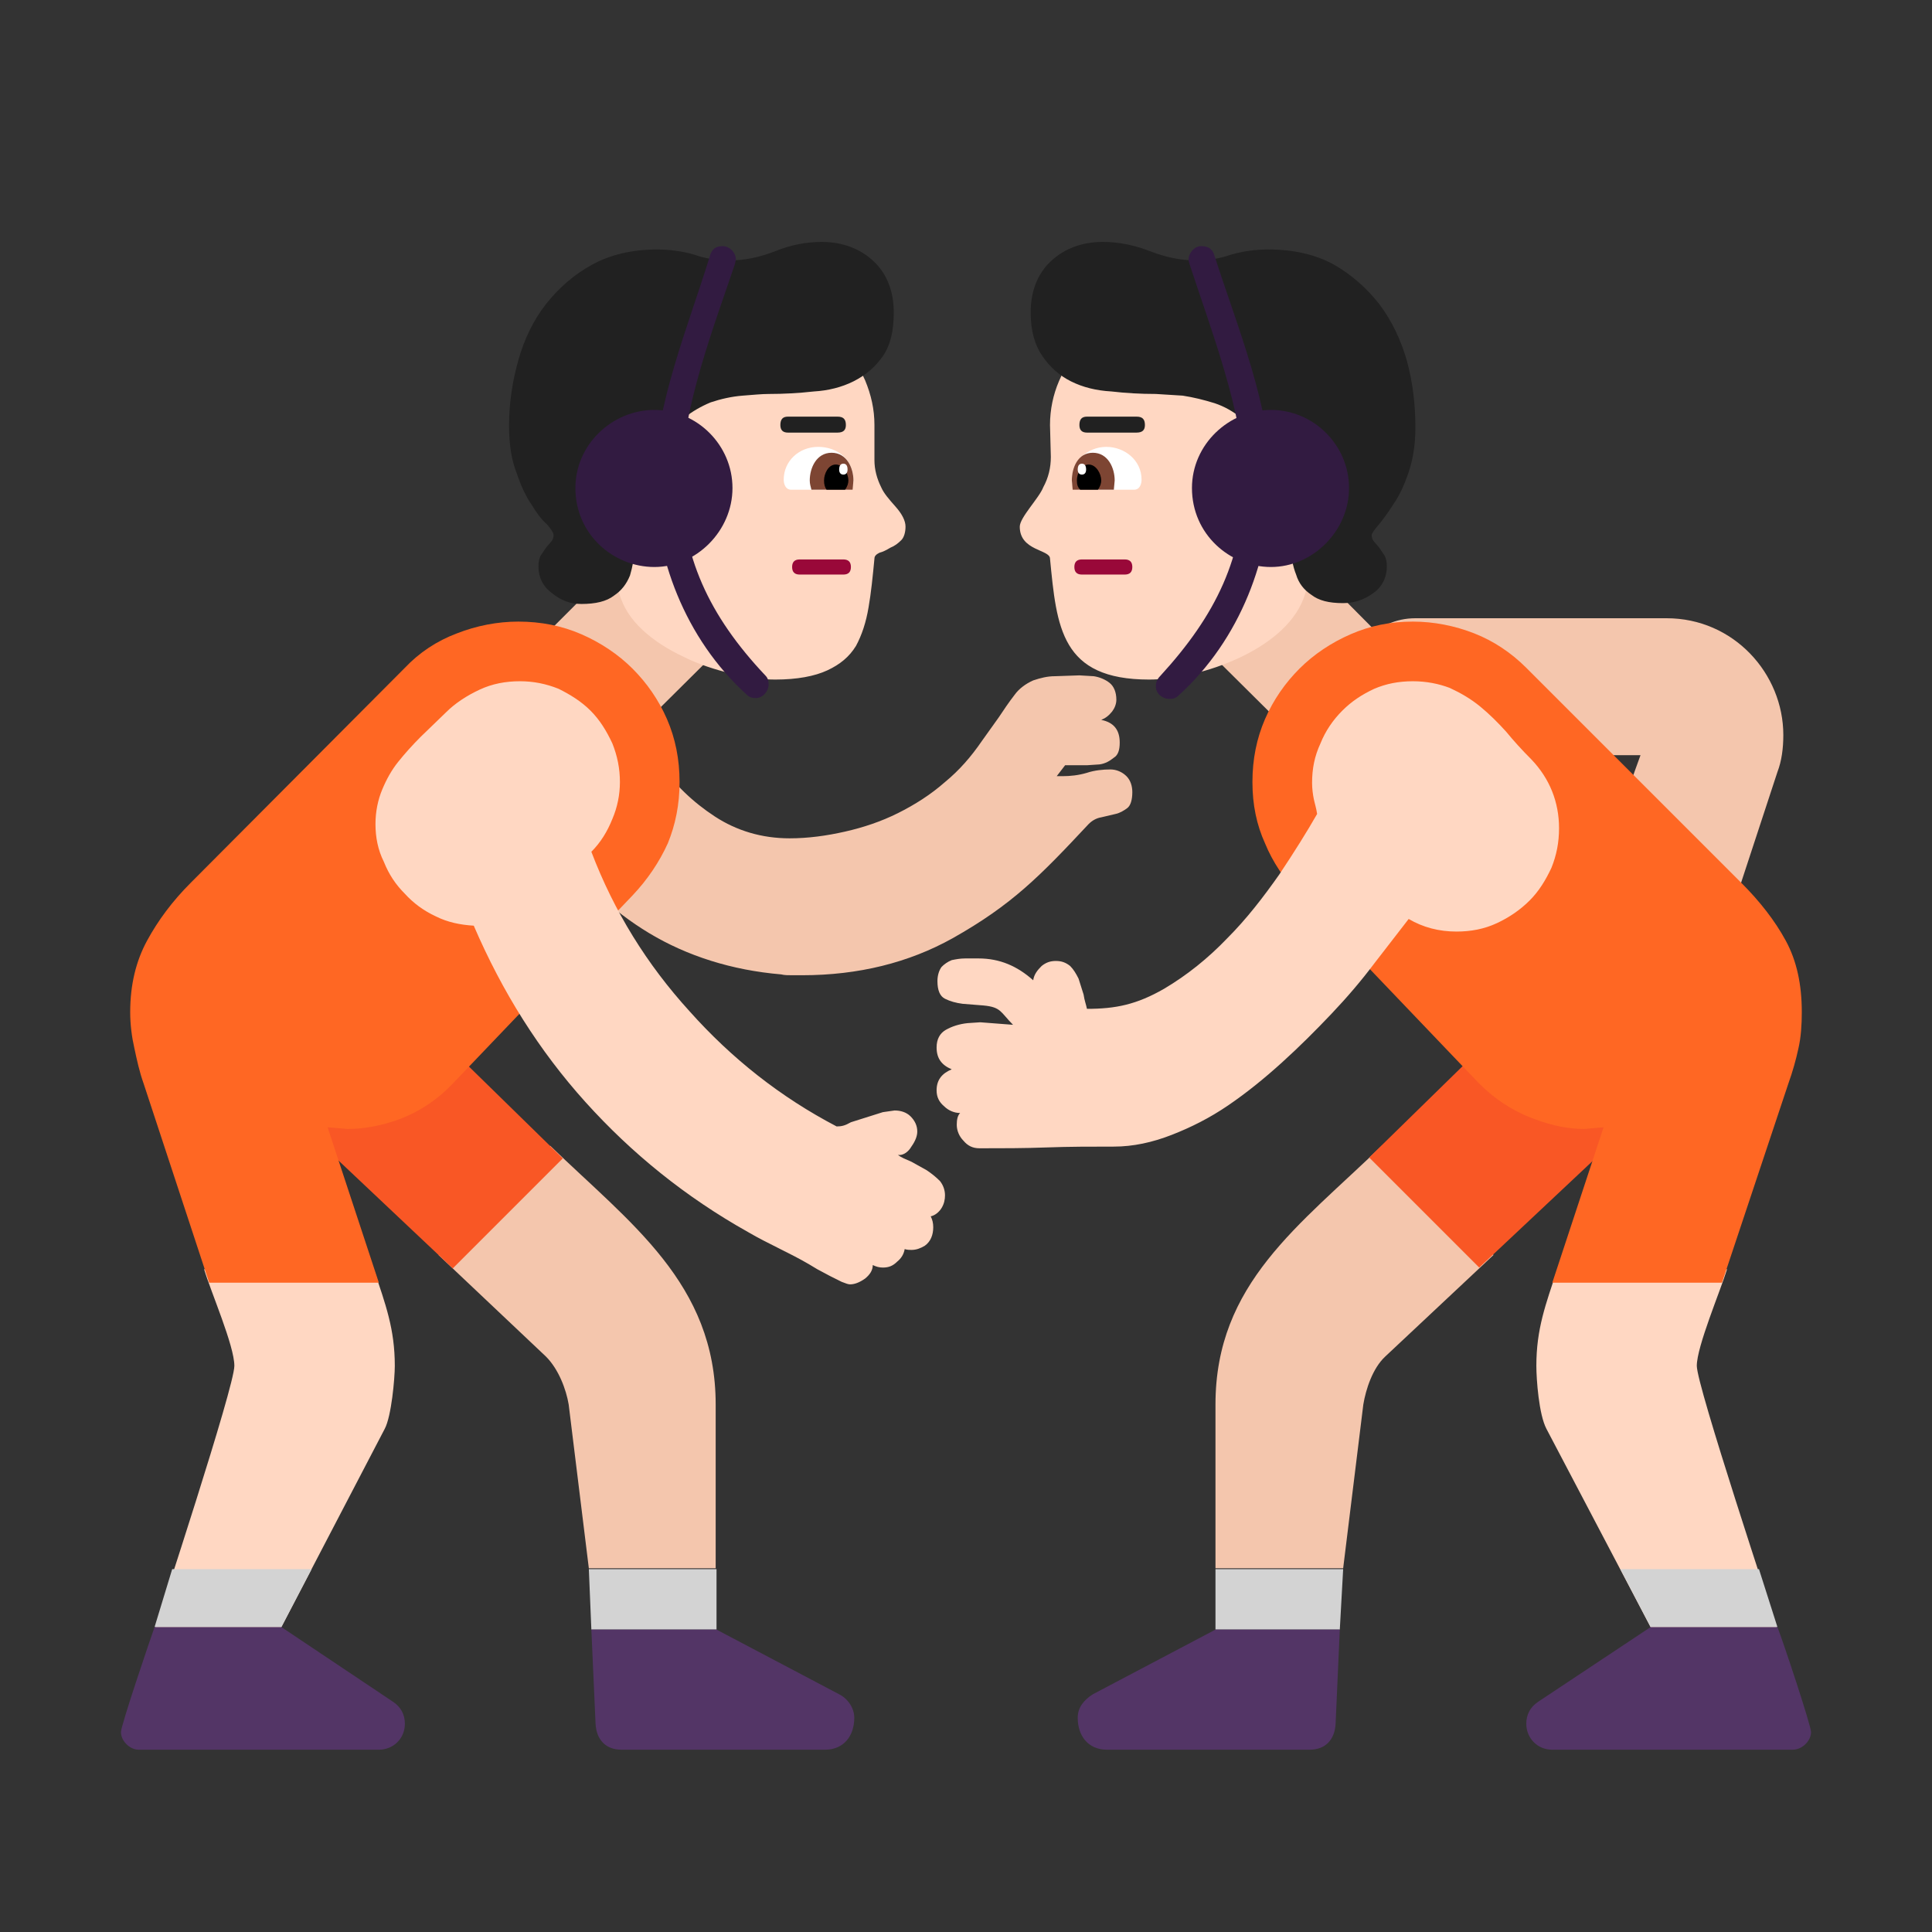<svg version="1.1" xmlns="http://www.w3.org/2000/svg" viewBox="0 0 2300 2300"><rect x="0" y="0" width="2300" height="2300" fill="#333333" stroke="none"/><g transform="scale(1,-1) translate(-256, -1869)">
		<path d="M1820 969l-136 135 112 112 135-136-111-111 z M984 969l136 135-112 112-136-136 112-111 z" fill="#F4C6AD"/>
		<path d="M1624 1060c60 0 167 36 186 103l56 200c0 75-60 135-135 135l-89 0c-75 0-136-61-136-135l1-38c0-13-3-25-9-36-5-13-28-36-28-47 0-29 36-27 36-38 8-82 13-144 118-144 z M1179 1060c26 0 47 4 62 11 15 7 26 16 34 29 7 13 12 28 15 46 3 17 5 37 7 58 0 3 2 5 6 7 4 1 8 3 13 6 5 2 9 5 13 9 3 3 5 9 5 16 0 7-4 15-12 24-8 9-14 16-17 23-5 10-8 21-8 32l0 42c0 19-4 36-11 53-7 16-17 30-29 43-13 12-27 22-43 29-17 7-34 10-53 10l-88 0c-19 0-36-3-52-10-17-7-31-17-43-29-13-13-23-27-30-43-7-17-11-34-11-53l15-48c3-13 7-24 10-35l5-20c5-16 9-32 13-48 4-17 8-33 13-49 5-17 14-31 28-44 14-13 30-23 49-32 18-9 37-15 57-20 19-5 37-7 52-7 z" fill="#FFD7C2"/>
		<path d="M948 1150c-13 0-24 4-35 13-11 8-16 19-16 32 0 5 1 10 3 13l6 9 6 7c2 2 3 5 3 8 0 3-3 7-8 13-6 5-12 13-18 23-7 10-13 23-18 38-6 15-9 34-9 56 0 27 4 53 11 78 7 25 18 48 33 67 15 19 33 35 55 47 22 12 48 18 77 18 15 0 30-2 44-6 14-5 28-7 43-7 18 0 36 4 54 11 17 7 36 11 55 11 25 0 46-8 62-23 16-15 24-36 24-61 0-22-4-39-13-52-9-13-21-23-35-30-14-7-30-11-47-12-18-2-36-3-54-3-8 0-18-1-31-2-13-1-26-4-38-8-12-5-22-11-31-18-9-8-13-18-13-30l-6 0c-13 0-24-5-33-15-11-13-16-26-16-40 0-12 3-22 9-31l0-38c-1-13-3-24-6-34-4-10-10-18-19-24-9-7-22-10-39-10 z M1855 1151c13 0 25 4 36 12 11 8 16 19 16 32 0 5-1 10-3 13l-6 9-6 7c-2 2-3 5-3 8 0 2 3 6 8 12 5 6 11 14 18 25 7 10 13 23 18 38 5 15 8 32 8 53 0 27-3 53-10 79-7 25-18 48-33 68-15 19-33 35-54 47-22 12-48 18-78 18-15 0-30-2-44-6-14-5-28-7-43-7-18 0-36 4-54 11-18 7-37 11-56 11-25 0-46-8-62-23-16-15-24-36-24-61 0-22 5-39 14-52 9-13 20-23 34-30 14-7 30-11 48-12 17-2 35-3 53-3l32-2c13-2 25-5 38-9 12-4 22-10 31-17 9-8 13-18 13-30 3 1 6 1 9 1 4 0 7 0 11-2 6-3 12-8 17-14 5-6 10-12 13-19 3-7 5-14 5-20 0-5-1-10-2-15-2-5-4-11-7-16 0-13 0-25 1-38 0-13 2-24 6-34 3-10 9-18 18-24 9-7 21-10 38-10 z" fill="#212121"/>
		<path d="M1648 1037c5 0 8 1 11 4 74 67 110 165 110 256 0 87-40 183-67 267-2 8-7 12-16 12-8 0-15-8-15-16 0-3 1-4 1-5 24-74 65-179 65-257 0-92-33-161-100-234-3-3-5-7-5-12 0-9 8-15 16-15 z M1156 1038c8 0 15 8 15 16 0 5-1 8-4 11-67 71-100 142-100 233 0 83 41 188 64 257l1 5c0 8-7 16-16 16-8 0-13-4-15-12-24-79-66-179-66-266 0-91 36-189 110-256 3-3 6-4 11-4 z" fill="#321B41"/>
		<path d="M1769 1194c50 0 93 43 93 94 0 51-42 93-93 93-50 0-94-41-94-93 0-55 45-94 94-94 z M1035 1194c50 0 93 43 93 94 0 51-42 93-93 93-50 0-94-41-94-93 0-55 45-94 94-94 z" fill="#321B41"/>
		<path d="M1606 1286l-65 0c-7 0-9 6-9 11 0 22 18 40 41 40 22 0 42-16 42-39 0-5-2-12-9-12 z M1263 1286c7 0 9 6 9 11 0 25-19 40-42 40-23 0-41-17-41-39 0-5 2-12 9-12l65 0 z" fill="#FFFFFF"/>
		<path d="M1582 1286l-49 0-1 11c0 15 7 33 25 33 18 0 26-18 26-33l-1-11 z M1271 1286l1 11c0 15-8 33-26 33-18 0-26-18-26-33 0-4 1-7 2-11l49 0 z" fill="#7D4533"/>
		<path d="M1563 1286l-21 0c-3 3-4 6-4 11 0 8 5 19 14 19 9 0 15-11 15-19 0-3-1-7-4-11 z M1262 1286c3 4 4 8 4 11 0 8-6 19-15 19-9 0-14-11-14-19 0-5 1-8 3-11l22 0 z" fill="#000000"/>
		<path d="M1544 1304c3 0 5 2 5 6 0 5-2 7-5 7-3 0-5-2-5-7 0-4 2-6 5-6 z M1260 1304c3 0 5 2 5 6 0 5-2 7-5 7-3 0-5-2-5-7 0-4 2-6 5-6 z" fill="#FFFFFF"/>
		<path d="M1211 708c67 0 127 15 179 44 71 40 104 74 162 136 4 4 9 7 15 8l17 4c5 1 10 4 14 7 4 3 6 10 6 19 0 7-2 14-7 19-5 5-12 8-19 8-9 0-19-1-28-4-10-3-20-4-29-4l-7 0 10 13 26 0 15 1c7 1 12 4 17 8 5 3 7 9 7 18 0 15-7 24-22 27 5 2 9 5 13 10 3 4 5 9 5 14 0 9-3 16-8 20-5 4-12 7-19 8l-17 1-29-1c-9 0-17-2-26-5-9-4-17-10-22-17-7-9-13-18-19-27l-20-28c-13-19-27-35-44-49-17-15-36-27-56-37-20-10-41-17-63-22-22-5-44-8-66-8-33 0-63 9-89 26-26 17-48 38-67 65-5 6-9 12-12 19-3 8-6 15-12 21l-146-66c5-11 11-23 18-34 7-11 14-22 21-31 35-48 75-86 120-113 45-27 98-44 157-49 4-1 8-1 13-1l12 0 z M2231 695c37 0 65 22 76 57l65 198c5 13 7 28 7 44 0 73-59 139-139 139l-299 0c-47 0-80-39-80-82 0-44 35-81 80-81l268 0c-14-38-59-166-59-194 0-47 38-81 81-81 z" fill="#F4C6AD"/>
		<path d="M2377-87c-12 39-101 306-101 330 0 23 28 89 36 115l-202 0c-14-42-25-71-25-115 0-16 3-58 12-75l134-255 146 0 z M581-87l133 255c8 15 12 60 12 75 0 44-11 73-25 115l-202 0c8-27 36-91 36-115 0-25-88-292-100-330l146 0 z" fill="#FFD7C2"/>
		<path d="M1855 2l-152 0 0 195c0 144 100 213 198 308l133-130-129-121c-15-14-23-39-26-57l-24-195 z M1108 2l0 195c0 144-102 216-197 308l-133-130 128-121c15-15 24-39 27-57l24-195 151 0 z" fill="#F4C6AD"/>
		<path d="M1609 1354c7 0 10 3 10 9 0 7-3 10-10 10l-59 0c-6 0-9-3-9-10 0-6 3-9 9-9l59 0 z M1253 1354c7 0 10 3 10 9 0 7-3 10-10 10l-59 0c-6 0-9-3-9-10 0-6 3-9 9-9l59 0 z" fill="#212121"/>
		<path d="M2372-68l-151 0-36 69 165 0 22-69 z M1851-71l4 72-152 0 0-72 148 0 z M1109-71l0 72-152 0 3-72 149 0 z M591-68l36 69-166 0-21-69 151 0 z" fill="#D3D3D3"/>
		<path d="M1595 1185c6 0 9 3 9 9 0 6-3 9-9 9l-51 0c-6 0-9-3-9-9 0-6 3-9 9-9l51 0 z M1260 1185c6 0 9 3 9 9 0 6-3 9-9 9l-52 0c-6 0-9-3-9-9 0-6 3-9 9-9l52 0 z" fill="#990839"/>
		<path d="M2017 360l-131 131 228 223c19 19 41 28 68 28 50 0 96-42 96-96 0-27-10-51-29-68l-232-218 z M795 359l131 131-229 224c-19 19-41 28-68 28-54 0-95-44-95-96 0-25 10-49 29-68l232-219 z" fill="#F95725"/>
		<path d="M1815-214c19 0 30 12 31 31l5 112-148 0-146-77c-11-7-18-16-18-28 0-21 12-38 35-38l241 0 z M1238-214c23 0 35 17 35 38 0 12-8 23-18 28l-146 77-149 0 5-112c1-19 12-31 31-31l242 0 z M2390-214c12 0 22 11 22 21 0 8-34 110-40 125l-151 0-134-89c-9-6-14-15-14-26 0-17 13-31 31-31l286 0 z M707-214c17 0 31 13 31 31 0 11-5 20-14 26l-133 89-151 0c-6-17-40-117-40-125 0-11 11-21 21-21l286 0 z" fill="#533566"/>
		<path d="M2306 342l-202 0 61 185-23-2c-19 0-38 4-57 11-26 9-49 24-68 43l-214 224c-18 19-32 40-41 62-10 22-15 46-15 73 0 27 5 52 15 75 10 23 24 43 41 60 17 17 38 31 61 41 23 10 47 15 74 15 25 0 50-5 73-14 23-9 44-23 62-41l256-256c22-22 40-45 53-69 13-24 19-52 19-85 0-15-1-30-4-43-3-14-7-28-12-42l-79-237 z M707 342l-61 185 24-2c20 0 39 4 57 10 26 9 49 24 68 44l214 224c18 19 32 40 42 62 9 22 14 46 14 73 0 27-5 52-15 75-10 23-24 43-41 60-17 17-38 31-61 41-23 10-48 15-75 15-25 0-50-5-73-14-24-9-45-23-62-41l-255-256c-22-22-39-45-52-69-13-24-20-52-20-85 0-15 2-30 5-43 3-14 6-28 11-42l78-237 202 0 z" fill="#FF6723"/>
		<path d="M1422 502c27 0 53 0 80 1 27 1 53 1 80 1 23 0 46 5 69 14 23 9 45 20 67 35 22 15 43 32 64 51 21 19 40 38 59 58 19 20 36 40 51 60l41 53c17-10 36-15 57-15 17 0 33 3 48 10 15 7 28 16 39 27 11 11 19 24 26 39 6 15 9 30 9 47 0 31-11 59-33 82-11 11-21 22-30 33-10 11-20 21-31 30-11 9-23 16-36 22-13 5-28 8-44 8-17 0-32-3-46-9-15-7-27-15-38-26-11-11-20-24-26-39-7-15-10-30-10-47 0-7 1-14 2-19 1-5 3-11 4-18-12-21-27-45-45-72-19-27-39-53-62-76-23-24-48-44-75-60-33-19-58-24-92-24-1 5-3 10-4 17l-6 19c-3 6-6 11-10 15-5 4-10 6-17 6-7 0-12-2-17-6-5-5-9-10-10-17-19 17-40 26-65 26l-16 0c-6 0-11-1-16-2-5-2-9-5-12-8-3-4-5-10-5-17 0-11 3-18 9-21 6-3 13-5 21-6l25-2c21-2 20-8 35-23l-39 3-15-1c-10-1-19-4-26-8-7-4-11-11-11-21 0-13 6-21 18-26-12-5-18-13-18-25 0-8 3-14 9-19 5-5 12-8 19-8-3-3-4-8-4-14 0-7 3-14 8-19 5-6 11-9 19-9 z M1268 340c5 0 11 2 18 7 6 5 9 10 9 16 4-2 8-3 12-3 7 0 12 2 17 7 5 4 8 9 9 15 3-1 6-1 8-1 6 0 11 2 16 5 7 5 10 13 10 22 0 5-1 9-3 13 5 1 10 5 13 10 3 5 4 10 4 15 0 6-2 12-6 17-5 5-10 9-16 13l-18 10c-7 3-12 5-16 8l2 0c4 0 10 3 14 10 5 7 7 13 7 18 0 7-3 13-8 18-5 5-12 7-19 7l-14-2-38-12c-7-4-11-5-17-5-67 35-125 81-175 137-51 56-90 119-117 190 11 11 19 24 25 39 6 14 9 29 9 44 0 16-3 31-9 46-7 15-15 28-26 39-11 11-24 19-38 26-15 6-30 9-46 9-17 0-33-3-48-10-15-7-29-16-40-27l-30-29c-10-10-19-20-27-30-8-10-14-21-19-33-5-12-8-26-8-41 0-16 3-31 10-45 6-15 14-27 25-38 10-11 22-20 37-27 14-7 29-10 45-11 34-79 78-149 133-210 55-61 119-113 194-155 12-7 24-13 36-19 12-6 24-12 36-19l10-6 15-8 14-7c5-2 8-3 10-3 z" fill="#FFD7C2"/>
	</g></svg>
